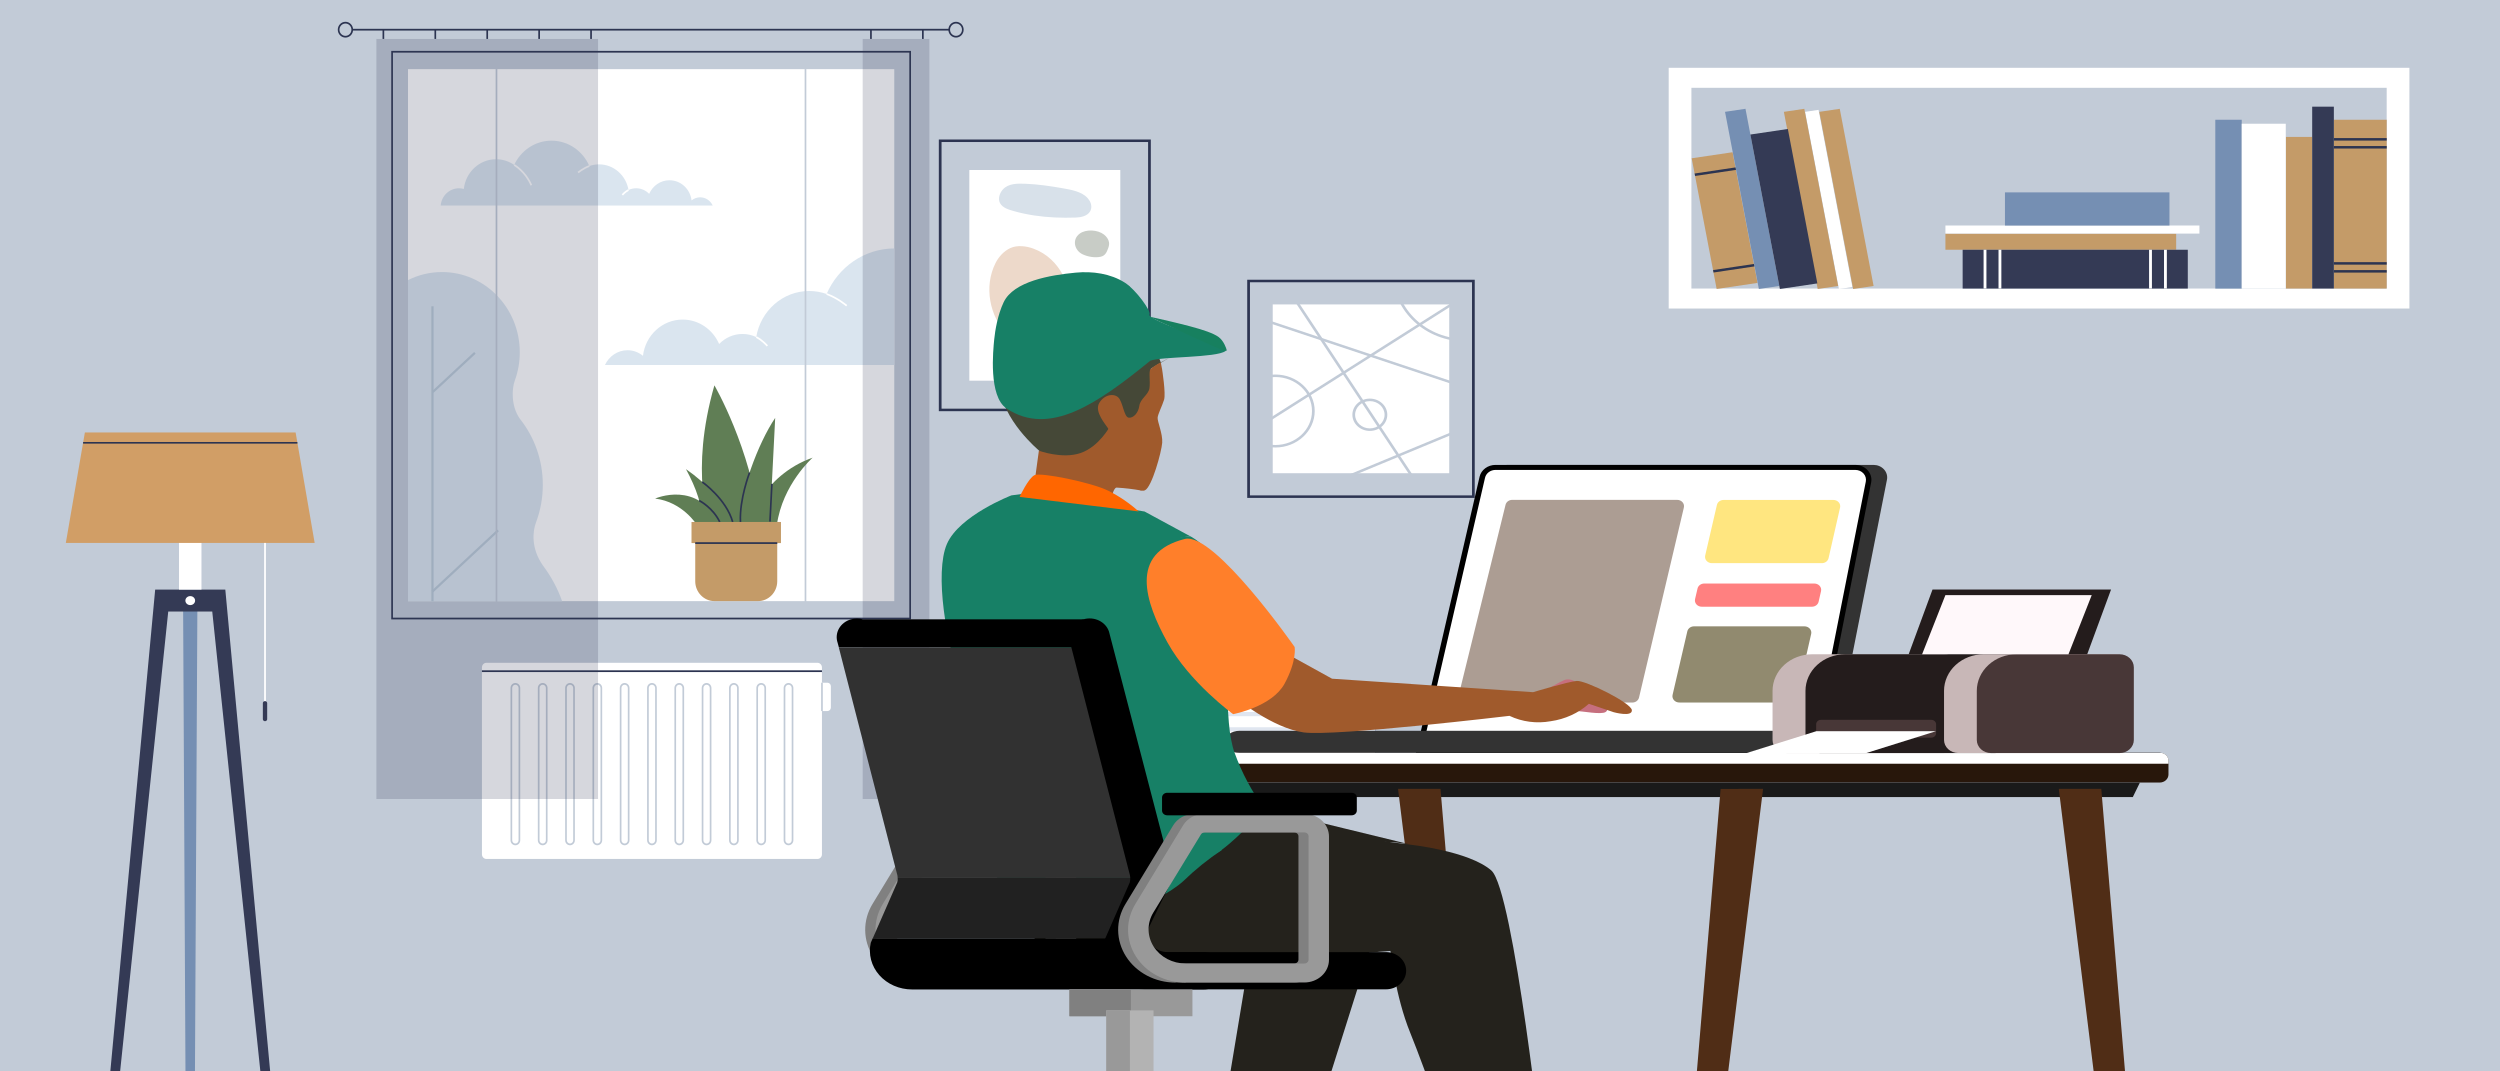 <?xml version="1.0" encoding="UTF-8" standalone="no"?>
<!-- Generator: Adobe Illustrator 25.1.0, SVG Export Plug-In . SVG Version: 6.00 Build 0)  -->

<svg
   version="1.1"
   x="0px"
   y="0px"
   viewBox="0 0 350 150"
   enable-background="new 0 0 850 500"
   xml:space="preserve"
   id="svg390"
   sodipodi:docname="informatique_PF.svg"
   inkscape:version="1.1 (c68e22c387, 2021-05-23)"
   width="350"
   height="150"
   xmlns:inkscape="http://www.inkscape.org/namespaces/inkscape"
   xmlns:sodipodi="http://sodipodi.sourceforge.net/DTD/sodipodi-0.dtd"
   xmlns="http://www.w3.org/2000/svg"
   xmlns:svg="http://www.w3.org/2000/svg"><defs
   id="defs394"><inkscape:path-effect
   effect="bspline"
   id="path-effect29694"
   is_visible="true"
   lpeversion="1"
   weight="33.333"
   steps="2"
   helper_size="0"
   apply_no_weight="true"
   apply_with_weight="true"
   only_selected="false" /><inkscape:path-effect
   effect="spiro"
   id="path-effect29657"
   is_visible="true"
   lpeversion="1" />
	

		
		
	
			
			
		
			
			
			
			
			
			
			
			
			
		</defs><sodipodi:namedview
   id="namedview392"
   pagecolor="#505050"
   bordercolor="#eeeeee"
   borderopacity="1"
   inkscape:pageshadow="0"
   inkscape:pageopacity="0"
   inkscape:pagecheckerboard="0"
   showgrid="false"
   inkscape:zoom="2.0590949"
   inkscape:cx="306.20249"
   inkscape:cy="87.174222"
   inkscape:window-width="1920"
   inkscape:window-height="1001"
   inkscape:window-x="-9"
   inkscape:window-y="-9"
   inkscape:window-maximized="1"
   inkscape:current-layer="g33151"
   width="350px"
   borderlayer="true" />
<g
   id="BACKGROUND">
</g>

<g
   id="g32492"><g
     id="g33151"><rect
       fill="#c2cbd7"
       width="392.517"
       height="180.442"
       id="rect3"
       x="-14.492"
       y="-11.374"
       style="stroke-width:0.408" /><rect
       style="opacity:1;fill:#6f918a;fill-opacity:1;stroke:none;stroke-width:2.245;stroke-linecap:round;stroke-linejoin:round;paint-order:stroke fill markers"
       id="rect31860"
       width="859.593"
       height="100.275"
       x="1059.363"
       y="490.769" /><g
       id="g33"
       transform="translate(369.505,323.976)">
				<g
   id="g13">
					<path
   fill="#2c3451"
   d="m 799.913,426.339 h -9.003 l -0.066,-0.293 -7.691,-34.263 h 12.529 z m -8.403,-0.75 h 7.556 l -4.048,-33.056 H 784.09 Z"
   id="path9" />
					<path
   fill="#2c3451"
   d="m 690.283,426.339 h -9.003 l 4.232,-34.556 h 12.529 z m -8.155,-0.75 h 7.556 l 7.42,-33.056 h -10.928 z"
   id="path11" />
				</g>
				<g
   id="g19">
					<path
   fill="#ffffff"
   d="m 781.312,426.339 h -6.396 l -5.31,-34.556 h 8.81 l 0.029,0.344 z m -5.752,-0.75 h 4.936 l -2.77,-33.056 h -7.245 z"
   id="path15" />
					<path
   fill="#ffffff"
   d="m 706.278,426.339 h -6.396 l 2.896,-34.556 h 8.81 z m -5.58,-0.75 h 4.935 l 5.079,-33.056 h -7.245 z"
   id="path17" />
				</g>
				<path
   fill="#758fb3"
   d="m 796.531,315.818 7.612,-75.872 c 0.574,-5.718 -4.226,-10.448 -9.749,-9.638 -39.978,5.869 -68.382,5.878 -107.615,0.028 -5.513,-0.822 -10.302,3.938 -9.729,9.648 l 7.608,75.834 c 0.097,0.964 0.04,1.931 -0.17,2.875 -0.921,4.141 -3.56,15.951 -3.859,16.721 -0.209,0.539 1.574,5.931 3.121,10.398 1.251,3.614 4.629,5.976 8.351,5.85 l 48.212,-1.639 c 0.188,-0.006 0.377,-0.006 0.565,0 l 48.212,1.639 c 3.722,0.127 7.099,-2.236 8.351,-5.85 1.547,-4.468 3.33,-9.859 3.12,-10.398 -0.299,-0.77 -2.938,-12.58 -3.859,-16.721 -0.211,-0.944 -0.268,-1.911 -0.171,-2.875 z"
   id="path21" />
				<path
   fill="#657faa"
   d="m 679.893,310.05 9.718,7.573 c 2.251,1.858 2.496,2.945 2.766,6.06 l 3.167,24.73 h -14.668 z"
   id="path23" />
				<path
   fill="#657faa"
   d="m 801.307,310.05 -9.718,7.573 c -2.251,1.858 -2.496,2.945 -2.766,6.06 l -3.167,24.73 14.668,1.114 z"
   id="path25" />
				<path
   fill="#343a55"
   d="m 809.185,309.416 h -5.9 c -1.645,0 -3.057,1.17 -3.362,2.786 l -4.57,36.432 c -0.306,1.616 -3.202,-1.623 -4.846,-1.623 h -99.818 c -1.645,0 -4.541,4.095 -4.846,2.479 l -4.57,-37.287 c -0.306,-1.616 -1.718,-2.786 -3.362,-2.786 h -5.9 c -1.89,0 -3.422,1.532 -3.422,3.422 l 6.593,78.402 c 0,4.29 3.477,7.767 7.767,7.767 h 116.457 c 4.257,0 7.708,-3.451 7.708,-7.708 l 5.494,-78.462 c -10e-4,-1.89 -1.533,-3.422 -3.423,-3.422 z"
   id="path27" />
				<path
   fill="#91aece"
   d="M 791.751,375.347 H 689.442 c -1.981,0 -3.601,-1.62 -3.601,-3.601 V 349.49 c 0,-1.981 1.62,-3.601 3.601,-3.601 34.103,-2.494 68.206,-2.494 102.309,0 1.98,0 3.601,1.62 3.601,3.601 v 22.257 c 0,1.98 -1.62,3.6 -3.601,3.6 z"
   id="path29" />
				<rect
   x="689.638"
   y="348.038"
   fill="#2c3451"
   width="101.918"
   height="0.75"
   id="rect31" />
			</g><g
       id="g87"
       transform="matrix(0.509,0,0,0.471,-79.874,-25.524)">
				<g
   id="g65">
					<path
   fill="#2c3451"
   d="M 473.453,176.413 H 415.145 V 95.656 h 58.308 z m -57.557,-0.75 h 56.808 V 96.406 h -56.808 z"
   id="path55" />
					<rect
   x="423.537"
   y="104.725"
   fill="#ffffff"
   width="41.524"
   height="62.619"
   id="rect57" />
					<path
   fill="#edd9ca"
   d="m 451.968,147.545 c -0.207,-7.616 -3.149,-16.434 -10.847,-19.469 -1.916,-0.755 -4.406,-1.094 -6.307,-0.148 -1.818,0.905 -3.249,2.663 -4.086,4.481 -3.225,7.003 -1.668,15.678 3.283,21.457 2.899,3.383 7.343,6.617 11.963,6.701 0.893,0.016 1.803,-0.096 2.615,-0.467 3.146,-1.436 3.184,-6.684 3.34,-9.609 0.051,-0.964 0.066,-1.95 0.039,-2.946 z"
   id="path59" />
					<path
   fill="#d8e1ea"
   d="m 456.125,113.136 c -1.619,-2.007 -4.56,-2.546 -6.967,-3 -3.336,-0.63 -6.693,-1.171 -10.089,-1.32 -2.222,-0.097 -4.795,-0.167 -6.345,1.733 -0.848,1.039 -1.377,2.742 -0.751,4.006 0.715,1.443 2.414,1.957 3.824,2.389 1.826,0.559 3.693,0.983 5.577,1.291 3.784,0.619 7.634,0.772 11.462,0.622 1.443,-0.056 3.18,-0.46 3.922,-1.84 0.513,-0.953 0.395,-2.161 -0.12,-3.112 -0.151,-0.278 -0.323,-0.533 -0.513,-0.769 z"
   id="path61" />
					<path
   fill="#c8ccc6"
   d="m 460.563,123.902 c -1.69,-1.425 -4.935,-1.675 -6.703,-0.24 -2.13,1.729 -1.451,4.955 0.84,6.124 1.425,0.728 3.358,1.089 4.929,0.728 1.276,-0.293 1.68,-1.33 2.074,-2.463 0.206,-0.591 0.348,-1.222 0.252,-1.84 -0.139,-0.89 -0.679,-1.707 -1.392,-2.309 z"
   id="path63" />
				</g>
				<g
   id="g85">
					<rect
   x="506.985"
   y="144.681"
   fill="#ffffff"
   width="48.546"
   height="50.168"
   id="rect67" />
					
						<rect
   x="530.88"
   y="130.225"
   transform="matrix(0.339,-0.941,0.941,0.339,201.325,604.863)"
   fill="#c2cbd7"
   width="0.749"
   height="57.774"
   id="rect69" />
					<path
   fill="#c2cbd7"
   d="m 507.685,187.21 c -5.982,0 -10.85,-4.867 -10.85,-10.85 0,-5.982 4.867,-10.85 10.85,-10.85 5.982,0 10.85,4.867 10.85,10.85 -10e-4,5.982 -4.868,10.85 -10.85,10.85 z m 0,-20.95 c -5.569,0 -10.1,4.531 -10.1,10.1 0,5.569 4.53,10.1 10.1,10.1 5.569,0 10.1,-4.531 10.1,-10.1 -10e-4,-5.569 -4.531,-10.1 -10.1,-10.1 z"
   id="path71" />
					<path
   fill="#c2cbd7"
   d="m 533.697,182.277 c -2.648,0 -4.804,-2.155 -4.804,-4.804 0,-2.648 2.155,-4.803 4.804,-4.803 2.648,0 4.803,2.155 4.803,4.803 0,2.65 -2.154,4.804 -4.803,4.804 z m 0,-8.857 c -2.235,0 -4.054,1.818 -4.054,4.053 0,2.235 1.818,4.054 4.054,4.054 2.234,0 4.053,-1.818 4.053,-4.054 0,-2.234 -1.818,-4.053 -4.053,-4.053 z"
   id="path73" />
					<path
   fill="#c2cbd7"
   d="m 560.131,155.7 c -11.095,0 -20.12,-9.025 -20.12,-20.12 0,-11.094 9.025,-20.12 20.12,-20.12 11.094,0 20.119,9.025 20.119,20.12 0,11.095 -9.025,20.12 -20.119,20.12 z m 0,-39.489 c -10.681,0 -19.37,8.689 -19.37,19.37 0,10.681 8.689,19.37 19.37,19.37 10.681,0 19.369,-8.689 19.369,-19.37 0,-10.681 -8.688,-19.37 -19.369,-19.37 z"
   id="path75" />
					
						<rect
   x="522.14"
   y="189.297"
   transform="matrix(0.913,-0.409,0.409,0.913,-30.255,237.809)"
   fill="#c2cbd7"
   width="37.951"
   height="0.75"
   id="rect77" />
					
						<rect
   x="528.627"
   y="134.761"
   transform="matrix(0.853,-0.522,0.522,0.853,-10.567,300.942)"
   fill="#c2cbd7"
   width="0.751"
   height="68.942"
   id="rect79" />
					
						<rect
   x="499.735"
   y="161.326"
   transform="matrix(0.825,-0.565,0.565,0.825,1.579,328.505)"
   fill="#c2cbd7"
   width="63.556"
   height="0.75"
   id="rect81" />
					<path
   fill="#2c3451"
   d="m 562.548,202.189 h -62.579 v -64.848 h 62.579 z m -61.829,-0.75 h 61.079 v -63.348 h -61.079 z"
   id="path83" />
				</g>
			</g><g
       id="g147"
       transform="matrix(0.53,0,0,0.467,-94.835,-32.243)">
				<path
   fill="#ffffff"
   d="M 815.381,161.547 H 619.72 V 89.373 h 195.661 z m -189.661,-6 H 809.381 V 95.373 H 625.72 Z"
   id="path89" />
				<rect
   x="795.424"
   y="104.941"
   fill="#c49b68"
   width="13.958"
   height="50.606"
   id="rect91" />
				
					<rect
   x="628.939"
   y="115.181"
   transform="matrix(-0.986,0.166,-0.166,-0.986,1282.447,163.017)"
   fill="#c49b68"
   width="10.959"
   height="39.733"
   id="rect93" />
				
					<rect
   x="638.954"
   y="101.603"
   transform="matrix(-0.986,0.166,-0.166,-0.986,1295.818,148.88)"
   fill="#758fb3"
   width="5.479"
   height="53.863"
   id="rect95" />
				
					<rect
   x="660.116"
   y="101.759"
   transform="matrix(-0.986,0.166,-0.166,-0.986,1336.009,145.839)"
   fill="#ffffff"
   width="3.601"
   height="53.863"
   id="rect97" />
				
					<rect
   x="654.494"
   y="101.603"
   transform="matrix(-0.986,0.166,-0.166,-0.986,1326.682,146.304)"
   fill="#c49b68"
   width="5.479"
   height="53.863"
   id="rect99" />
				
					<rect
   x="663.856"
   y="101.603"
   transform="matrix(-0.986,0.166,-0.166,-0.986,1345.276,144.751)"
   fill="#c49b68"
   width="5.479"
   height="53.863"
   id="rect101" />
				
					<rect
   x="645.048"
   y="108.081"
   transform="matrix(-0.986,0.166,-0.166,-0.986,1312.948,153.497)"
   fill="#343a55"
   width="10.035"
   height="46.959"
   id="rect103" />
				<rect
   x="782.722"
   y="110.09"
   fill="#c49b68"
   width="6.979"
   height="45.457"
   id="rect105" />
				
					<rect
   x="720.872"
   y="111.016"
   transform="rotate(90,723.295,141.492)"
   fill="#c49b68"
   width="4.845"
   height="60.951"
   id="rect107" />
				
					<rect
   x="725.155"
   y="104.311"
   transform="rotate(90,726.366,137.857)"
   fill="#ffffff"
   width="2.423"
   height="67.093"
   id="rect109" />
				<rect
   x="764.11"
   y="104.941"
   fill="#758fb3"
   width="6.979"
   height="50.606"
   id="rect111" />
				
					<rect
   x="725.306"
   y="109.953"
   transform="rotate(90,730.272,131.681)"
   fill="#758fb3"
   width="9.931"
   height="43.456"
   id="rect113" />
				<rect
   x="771.089"
   y="106.137"
   fill="#ffffff"
   width="11.633"
   height="49.411"
   id="rect115" />
				
					<rect
   x="721.289"
   y="119.995"
   transform="rotate(90,727.106,149.731)"
   fill="#343a55"
   width="11.633"
   height="59.472"
   id="rect117" />
				<rect
   x="789.701"
   y="101.022"
   fill="#343a55"
   width="5.723"
   height="54.525"
   id="rect119" />
				<g
   id="g133">
					<g
   id="g125">
						<rect
   x="702.901"
   y="143.914"
   fill="#ffffff"
   width="0.75"
   height="11.633"
   id="rect121" />
						<rect
   x="706.845"
   y="143.914"
   fill="#ffffff"
   width="0.75"
   height="11.633"
   id="rect123" />
					</g>
					<g
   id="g131">
						<rect
   x="746.616"
   y="143.914"
   fill="#ffffff"
   width="0.75"
   height="11.633"
   id="rect127" />
						<rect
   x="750.56"
   y="143.914"
   fill="#ffffff"
   width="0.75"
   height="11.633"
   id="rect129" />
					</g>
				</g>
				<rect
   x="795.424"
   y="110.438"
   fill="#2c3451"
   width="13.957"
   height="0.75"
   id="rect135" />
				<rect
   x="795.424"
   y="150.013"
   fill="#2c3451"
   width="13.957"
   height="0.75"
   id="rect137" />
				<rect
   x="795.424"
   y="112.822"
   fill="#2c3451"
   width="13.957"
   height="0.75"
   id="rect139" />
				<rect
   x="795.424"
   y="147.63"
   fill="#2c3451"
   width="13.957"
   height="0.75"
   id="rect141" />
				
					<rect
   x="626.523"
   y="120.308"
   transform="matrix(0.986,-0.167,0.167,0.986,-11.275,107.066)"
   fill="#2c3451"
   width="10.959"
   height="0.75"
   id="rect143" />
				
					<rect
   x="631.39"
   y="149.251"
   transform="matrix(0.986,-0.167,0.167,0.986,-16.033,108.283)"
   fill="#2c3451"
   width="10.958"
   height="0.75"
   id="rect145" />
			</g><g
       id="g171"
       transform="matrix(0.328,0,0,0.304,0.976,24.792)">
				<g
   id="g155">
					<polygon
   fill="#758fb3"
   points="80.172,425.964 76.255,425.964 75.159,193.284 81.293,193.284 "
   id="polygon149" />
					<polygon
   fill="#343a55"
   points="46.926,425.964 68.833,200.09 78.226,200.09 87.62,200.09 109.526,425.964 113.557,425.964 93.193,189.962 82.173,189.962 74.28,189.962 63.26,189.962 42.895,425.964 "
   id="polygon151" />
					<path
   fill="#ffffff"
   d="m 80.301,195.04 c 0,1.146 -0.929,2.074 -2.075,2.074 -1.146,0 -2.074,-0.929 -2.074,-2.074 0,-1.146 0.929,-2.074 2.074,-2.074 1.146,-0.001 2.075,0.928 2.075,2.074 z"
   id="path153" />
				</g>
				<g
   id="g169">
					<rect
   x="73.435"
   y="138.01"
   fill="#ffffff"
   width="9.582"
   height="51.952"
   id="rect157" />
					<g
   id="g163">
						<polygon
   fill="#d19e66"
   points="33.249,117.622 25.12,168.481 131.333,168.481 123.203,117.622 "
   id="polygon159" />
						<rect
   x="32.49"
   y="121.998"
   fill="#2c3451"
   width="91.472"
   height="0.75"
   id="rect161" />
					</g>
					<rect
   x="109.766"
   y="168.481"
   fill="#ffffff"
   width="0.75"
   height="75.013"
   id="rect165" />
					<path
   fill="#343a55"
   d="m 110.141,250.579 v 0 c -0.509,0 -0.926,-0.416 -0.926,-0.925 v -7.404 c 0,-0.509 0.416,-0.926 0.926,-0.926 v 0 c 0.509,0 0.925,0.417 0.925,0.926 v 7.404 c 0,0.509 -0.416,0.925 -0.925,0.925 z"
   id="path167" />
				</g>
			</g><g
       id="g311"
       transform="matrix(0.315,0,0,0.325,9.251,-10.839)">
				<g
   id="g205">
					<path
   fill="#ffffff"
   d="m 338.391,339.652 h -3.878 c -0.833,0 -1.515,-0.682 -1.515,-1.515 v -9.174 c 0,-0.833 0.682,-1.515 1.515,-1.515 h 3.878 c 0.833,0 1.515,0.682 1.515,1.515 v 9.174 c 0,0.833 -0.682,1.515 -1.515,1.515 z"
   id="path173" />
					<path
   fill="#ffffff"
   d="M 333.938,403.366 H 186.835 c -1.106,0 -2.003,-0.897 -2.003,-2.003 V 320.86 c 0,-1.106 0.897,-2.003 2.003,-2.003 h 147.102 c 1.106,0 2.003,0.897 2.003,2.003 v 80.503 c 10e-4,1.107 -0.896,2.003 -2.002,2.003 z"
   id="path175" />
					<rect
   x="184.822"
   y="322.101"
   fill="#2c3451"
   width="151.129"
   height="0.75"
   id="rect177" />
					<g
   id="g201">
						<path
   fill="#c2cbd7"
   d="m 199.69,397.472 c -1.192,0 -2.162,-0.971 -2.162,-2.163 V 329.72 c 0,-1.192 0.97,-2.162 2.162,-2.162 1.192,0 2.162,0.97 2.162,2.162 v 65.589 c 0,1.192 -0.969,2.163 -2.162,2.163 z m 0,-69.164 c -0.778,0 -1.412,0.634 -1.412,1.412 v 65.589 c 0,0.779 0.634,1.413 1.412,1.413 0.778,0 1.412,-0.634 1.412,-1.413 V 329.72 c 0,-0.779 -0.633,-1.412 -1.412,-1.412 z"
   id="path179" />
						<path
   fill="#c2cbd7"
   d="m 211.829,397.472 c -1.192,0 -2.162,-0.971 -2.162,-2.163 V 329.72 c 0,-1.192 0.97,-2.162 2.162,-2.162 1.192,0 2.163,0.97 2.163,2.162 v 65.589 c 0,1.192 -0.971,2.163 -2.163,2.163 z m 0,-69.164 c -0.778,0 -1.412,0.634 -1.412,1.412 v 65.589 c 0,0.779 0.634,1.413 1.412,1.413 0.779,0 1.413,-0.634 1.413,-1.413 V 329.72 c 0,-0.779 -0.634,-1.412 -1.413,-1.412 z"
   id="path181" />
						<path
   fill="#c2cbd7"
   d="m 223.969,397.472 c -1.192,0 -2.162,-0.971 -2.162,-2.163 V 329.72 c 0,-1.192 0.97,-2.162 2.162,-2.162 1.192,0 2.162,0.97 2.162,2.162 v 65.589 c 0,1.192 -0.97,2.163 -2.162,2.163 z m 0,-69.164 c -0.778,0 -1.412,0.634 -1.412,1.412 v 65.589 c 0,0.779 0.634,1.413 1.412,1.413 0.778,0 1.412,-0.634 1.412,-1.413 V 329.72 c 0,-0.779 -0.634,-1.412 -1.412,-1.412 z"
   id="path183" />
						<path
   fill="#c2cbd7"
   d="m 236.108,397.472 c -1.192,0 -2.162,-0.971 -2.162,-2.163 V 329.72 c 0,-1.192 0.97,-2.162 2.162,-2.162 1.192,0 2.162,0.97 2.162,2.162 v 65.589 c 0,1.192 -0.969,2.163 -2.162,2.163 z m 0,-69.164 c -0.778,0 -1.412,0.634 -1.412,1.412 v 65.589 c 0,0.779 0.634,1.413 1.412,1.413 0.778,0 1.412,-0.634 1.412,-1.413 V 329.72 c 0,-0.779 -0.633,-1.412 -1.412,-1.412 z"
   id="path185" />
						<path
   fill="#c2cbd7"
   d="m 248.247,397.472 c -1.192,0 -2.162,-0.971 -2.162,-2.163 V 329.72 c 0,-1.192 0.97,-2.162 2.162,-2.162 1.192,0 2.162,0.97 2.162,2.162 v 65.589 c 0,1.192 -0.97,2.163 -2.162,2.163 z m 0,-69.164 c -0.778,0 -1.412,0.634 -1.412,1.412 v 65.589 c 0,0.779 0.634,1.413 1.412,1.413 0.778,0 1.412,-0.634 1.412,-1.413 V 329.72 c 0,-0.779 -0.634,-1.412 -1.412,-1.412 z"
   id="path187" />
						<path
   fill="#c2cbd7"
   d="m 260.387,397.472 c -1.192,0 -2.162,-0.971 -2.162,-2.163 V 329.72 c 0,-1.192 0.97,-2.162 2.162,-2.162 1.192,0 2.162,0.97 2.162,2.162 v 65.589 c 0,1.192 -0.97,2.163 -2.162,2.163 z m 0,-69.164 c -0.778,0 -1.412,0.634 -1.412,1.412 v 65.589 c 0,0.779 0.634,1.413 1.412,1.413 0.778,0 1.412,-0.634 1.412,-1.413 V 329.72 c 0,-0.779 -0.634,-1.412 -1.412,-1.412 z"
   id="path189" />
						<path
   fill="#c2cbd7"
   d="m 272.525,397.472 c -1.192,0 -2.162,-0.971 -2.162,-2.163 V 329.72 c 0,-1.192 0.97,-2.162 2.162,-2.162 1.192,0 2.163,0.97 2.163,2.162 v 65.589 c 0,1.192 -0.97,2.163 -2.163,2.163 z m 0,-69.164 c -0.778,0 -1.412,0.634 -1.412,1.412 v 65.589 c 0,0.779 0.634,1.413 1.412,1.413 0.779,0 1.413,-0.634 1.413,-1.413 V 329.72 c 0,-0.779 -0.633,-1.412 -1.413,-1.412 z"
   id="path191" />
						<path
   fill="#c2cbd7"
   d="m 284.665,397.472 c -1.192,0 -2.162,-0.971 -2.162,-2.163 V 329.72 c 0,-1.192 0.97,-2.162 2.162,-2.162 1.192,0 2.162,0.97 2.162,2.162 v 65.589 c 0,1.192 -0.97,2.163 -2.162,2.163 z m 0,-69.164 c -0.778,0 -1.412,0.634 -1.412,1.412 v 65.589 c 0,0.779 0.634,1.413 1.412,1.413 0.778,0 1.412,-0.634 1.412,-1.413 V 329.72 c 0,-0.779 -0.634,-1.412 -1.412,-1.412 z"
   id="path193" />
						<path
   fill="#c2cbd7"
   d="m 296.805,397.472 c -1.192,0 -2.163,-0.971 -2.163,-2.163 V 329.72 c 0,-1.192 0.971,-2.162 2.163,-2.162 1.192,0 2.162,0.97 2.162,2.162 v 65.589 c 0,1.192 -0.97,2.163 -2.162,2.163 z m 0,-69.164 c -0.779,0 -1.413,0.634 -1.413,1.412 v 65.589 c 0,0.779 0.634,1.413 1.413,1.413 0.778,0 1.412,-0.634 1.412,-1.413 V 329.72 c 0,-0.779 -0.634,-1.412 -1.412,-1.412 z"
   id="path195" />
						<path
   fill="#c2cbd7"
   d="m 308.943,397.472 c -1.192,0 -2.162,-0.971 -2.162,-2.163 V 329.72 c 0,-1.192 0.97,-2.162 2.162,-2.162 1.192,0 2.162,0.97 2.162,2.162 v 65.589 c 0,1.192 -0.969,2.163 -2.162,2.163 z m 0,-69.164 c -0.778,0 -1.412,0.634 -1.412,1.412 v 65.589 c 0,0.779 0.634,1.413 1.412,1.413 0.778,0 1.412,-0.634 1.412,-1.413 V 329.72 c 0,-0.779 -0.633,-1.412 -1.412,-1.412 z"
   id="path197" />
						<path
   fill="#c2cbd7"
   d="m 321.083,397.472 c -1.192,0 -2.162,-0.971 -2.162,-2.163 V 329.72 c 0,-1.192 0.97,-2.162 2.162,-2.162 1.192,0 2.162,0.97 2.162,2.162 v 65.589 c 0,1.192 -0.97,2.163 -2.162,2.163 z m 0,-69.164 c -0.778,0 -1.412,0.634 -1.412,1.412 v 65.589 c 0,0.779 0.634,1.413 1.412,1.413 0.778,0 1.412,-0.634 1.412,-1.413 V 329.72 c 0,-0.779 -0.634,-1.412 -1.412,-1.412 z"
   id="path199" />
					</g>
					<rect
   x="335.571"
   y="327.447"
   fill="#c2cbd7"
   width="0.75"
   height="12.204"
   id="rect203" />
				</g>
				<g
   id="g309">
					<g
   id="g277">
						<rect
   x="151.961"
   y="63.139"
   fill="#ffffff"
   width="216.119"
   height="229.161"
   id="rect207" />
						<g
   id="g227">
							<g
   id="g217">
								<path
   fill="#dae5ef"
   d="m 287.398,121.885 c -1.004,-2.088 -3.12,-3.541 -5.592,-3.541 -1.445,0 -2.759,0.513 -3.815,1.34 -0.597,-4.894 -4.759,-8.687 -9.814,-8.687 -4.026,0 -7.483,2.408 -9.028,5.859 -1.479,-1.486 -3.527,-2.407 -5.789,-2.407 -1.21,0 -2.355,0.27 -3.388,0.742 -1.081,-6.271 -6.533,-11.046 -13.113,-11.046 -1.505,0 -2.947,0.261 -4.297,0.722 -2.873,-6.436 -9.317,-10.928 -16.82,-10.928 -7.315,0 -13.615,4.274 -16.59,10.451 -2.3,-1.55 -5.07,-2.455 -8.051,-2.455 -7.421,0 -13.527,5.605 -14.331,12.812 -0.688,-0.188 -1.41,-0.297 -2.158,-0.297 -4.264,0 -7.761,3.268 -8.132,7.436 h 120.918 z"
   id="path209" />
								<path
   fill="#ffffff"
   d="m 206.434,113.305 c -2.492,-5.749 -7.416,-8.56 -7.466,-8.588 l 0.366,-0.654 c 0.211,0.118 5.19,2.954 7.787,8.944 z"
   id="path211" />
								<path
   fill="#ffffff"
   d="m 227.833,107.97 -0.482,-0.573 c 0.089,-0.075 2.212,-1.849 5.085,-2.882 l 0.254,0.706 c -2.743,0.985 -4.836,2.732 -4.857,2.749 z"
   id="path213" />
								<path
   fill="#ffffff"
   d="m 247.506,117.563 -0.564,-0.494 c 0.051,-0.058 1.257,-1.424 2.865,-2.214 l 0.33,0.673 c -1.47,0.722 -2.619,2.022 -2.631,2.035 z"
   id="path215" />
							</g>
							<g
   id="g225">
								<path
   fill="#dae5ef"
   d="m 368.08,140.369 c -13.415,0.061 -24.924,8.109 -30.066,19.628 -2.425,-0.827 -5.015,-1.296 -7.719,-1.296 -11.822,0 -21.616,8.579 -23.559,19.846 -1.856,-0.848 -3.912,-1.333 -6.086,-1.333 -4.065,0 -7.744,1.654 -10.402,4.325 -2.777,-6.2 -8.988,-10.526 -16.221,-10.526 -9.082,0 -16.559,6.814 -17.632,15.607 -1.898,-1.486 -4.257,-2.407 -6.854,-2.407 -4.441,0 -8.243,2.61 -10.047,6.361 H 368.08 Z"
   id="path219" />
								<path
   fill="#ffffff"
   d="m 346.703,165.343 c -0.038,-0.032 -3.836,-3.202 -8.816,-4.993 l 0.254,-0.706 c 5.112,1.839 8.887,4.992 9.045,5.126 z"
   id="path221" />
								<path
   fill="#ffffff"
   d="m 311.391,182.611 c -0.021,-0.024 -2.122,-2.403 -4.82,-3.728 l 0.33,-0.673 c 2.837,1.393 4.966,3.805 5.055,3.907 z"
   id="path223" />
							</g>
						</g>
						<g
   id="g237">
							<path
   fill="#dae5ef"
   d="m 220.491,292.368 c -2.042,-5.569 -4.92,-10.735 -8.498,-15.332 -5.607,-7.704 -4.503,-15.113 -3.133,-18.638 1.953,-5.023 3.026,-10.485 3.026,-16.2 0,-10.783 -3.811,-20.673 -10.157,-28.403 -4.099,-5.556 -3.574,-13.115 -2.307,-16.46 1.439,-3.799 2.228,-7.918 2.228,-12.223 0,-19.097 -15.481,-34.577 -34.577,-34.577 -5.419,0 -10.545,1.249 -15.111,3.471 v 138.362 z"
   id="path229" />
							<rect
   x="162.342"
   y="165.295"
   fill="#bacbd8"
   width="1"
   height="127.073"
   id="rect231" />
							
								<rect
   x="159.598"
   y="193.309"
   transform="matrix(0.743,-0.67,0.67,0.743,-85.47,165.163)"
   fill="#bacbd8"
   width="25.213"
   height="1.001"
   id="rect233" />
							
								<rect
   x="157.774"
   y="274.575"
   transform="matrix(0.742,-0.67,0.67,0.742,-138.586,189.807)"
   fill="#bacbd8"
   width="39.392"
   height="1"
   id="rect235" />
						</g>
						<path
   fill="#2c3451"
   d="M 375.522,300.168 H 144.52 V 55.271 H 375.523 V 300.168 Z M 145.27,299.418 H 374.773 V 56.021 H 145.27 Z"
   id="path239" />
						<g
   id="g245">
							<rect
   x="190.914"
   y="60.112"
   fill="#c2cbd7"
   width="0.75"
   height="236.147"
   id="rect241" />
							<rect
   x="328.247"
   y="60.112"
   fill="#c2cbd7"
   width="0.75"
   height="236.147"
   id="rect243" />
						</g>
						<g
   id="g253">
							<path
   fill="#2c3451"
   d="m 395.526,49.541 c -1.876,0 -3.402,-1.526 -3.402,-3.403 0,-1.876 1.526,-3.402 3.402,-3.402 1.876,0 3.402,1.526 3.402,3.402 10e-4,1.877 -1.526,3.403 -3.402,3.403 z m 0,-6.055 c -1.463,0 -2.652,1.19 -2.652,2.652 0,1.463 1.189,2.653 2.652,2.653 1.463,0 2.652,-1.19 2.652,-2.653 10e-4,-1.462 -1.189,-2.652 -2.652,-2.652 z"
   id="path247" />
							<path
   fill="#2c3451"
   d="m 124.162,49.541 c -1.876,0 -3.402,-1.526 -3.402,-3.403 0,-1.876 1.526,-3.402 3.402,-3.402 1.876,0 3.402,1.526 3.402,3.402 0,1.877 -1.526,3.403 -3.402,3.403 z m 0,-6.055 c -1.463,0 -2.652,1.19 -2.652,2.652 0,1.463 1.189,2.653 2.652,2.653 1.463,0 2.652,-1.19 2.652,-2.653 0,-1.462 -1.189,-2.652 -2.652,-2.652 z"
   id="path249" />
							<rect
   x="127.189"
   y="45.763"
   fill="#2c3451"
   width="265.31"
   height="0.75"
   id="rect251" />
						</g>
						<g
   id="g275">
							<g
   id="g269">
								<rect
   x="140.647"
   y="46.138"
   fill="#2c3451"
   width="0.75"
   height="3.987"
   id="rect255" />
								<rect
   x="186.797"
   y="46.138"
   fill="#2c3451"
   width="0.75"
   height="3.987"
   id="rect257" />
								<rect
   x="209.871"
   y="46.138"
   fill="#2c3451"
   width="0.75"
   height="3.987"
   id="rect259" />
								<rect
   x="232.945"
   y="46.138"
   fill="#2c3451"
   width="0.75"
   height="3.987"
   id="rect261" />
								<rect
   x="357.342"
   y="46.138"
   fill="#2c3451"
   width="0.75"
   height="3.987"
   id="rect263" />
								<rect
   x="380.416"
   y="46.138"
   fill="#2c3451"
   width="0.75"
   height="3.987"
   id="rect265" />
								<rect
   x="163.723"
   y="46.138"
   fill="#2c3451"
   width="0.75"
   height="3.987"
   id="rect267" />
							</g>
							<rect
   x="354.046"
   y="50.125"
   opacity="0.2"
   fill="#343a55"
   width="29.649"
   height="327.411"
   id="rect271" />
							<rect
   x="137.916"
   y="50.125"
   opacity="0.2"
   fill="#343a55"
   width="98.511"
   height="327.411"
   id="rect273" />
						</g>
					</g>
					<g
   id="g307">
						<g
   id="g297">
							<path
   fill="#607e55"
   d="m 280.358,259.475 c 0,0 -6.255,-9.887 -18.556,-11.357 0,0 19.149,-8.256 28.723,11.383 z"
   id="path279" />
							<path
   fill="#607e55"
   d="m 302.7,259.475 c 0,0 6.511,-21.314 29.106,-28.974 0,0 -13.406,11.471 -15.896,28.974 z"
   id="path281" />
							<path
   fill="#607e55"
   d="m 286.139,259.47 c 0,0 -9.226,-22.177 2.006,-60.118 0,0 16.246,26.976 20.257,60.148 z"
   id="path283" />
							<path
   fill="#607e55"
   d="m 282.574,259.475 c 0.628,-7.899 -2.591,-15.944 -7.065,-24.038 9.464,6.369 16.744,14.15 20.766,24.038 z"
   id="path285" />
							<path
   fill="#607e55"
   d="m 299.211,259.475 c -0.095,-13.525 8.37,-35.23 15.95,-46.112 l -2.418,46.112 z"
   id="path287" />
							<path
   fill="#2c3451"
   d="m 290.189,258.37 c -3.019,-6.084 -8.903,-9.023 -8.963,-9.052 l 0.33,-0.674 c 0.25,0.123 6.17,3.073 9.305,9.392 z"
   id="path289" />
							<path
   fill="#2c3451"
   d="m 299.348,258.223 c -0.51,-9.799 4.038,-21.317 4.084,-21.432 l 0.697,0.278 c -0.046,0.114 -4.533,11.482 -4.033,21.115 z"
   id="path291" />
							<path
   fill="#2c3451"
   d="m 295.914,258.308 c -2.821,-9.751 -13.283,-16.954 -13.389,-17.026 l 0.422,-0.62 c 0.107,0.073 10.79,7.423 13.688,17.437 z"
   id="path293" />
							
								<rect
   x="305.108"
   y="249.713"
   transform="matrix(0.052,-0.999,0.999,0.052,47.138,549.841)"
   fill="#2c3451"
   width="16.254"
   height="0.749"
   id="rect295" />
						</g>
						<g
   id="g305">
							<path
   fill="#c49b68"
   d="m 279.625,259.218 v 24.516 c 0,4.711 3.854,8.565 8.565,8.565 h 19.318 c 4.711,0 8.566,-3.854 8.566,-8.565 v -24.516 z"
   id="path299" />
							<rect
   x="277.969"
   y="258.203"
   fill="#c49b68"
   width="39.76"
   height="9.091"
   id="rect301" />
							<rect
   x="279.625"
   y="266.919"
   fill="#2c3451"
   width="36.449"
   height="0.75"
   id="rect303" />
						</g>
					</g>
				</g>
			</g><rect
       x="20.187"
       y="425.389"
       fill="#2c3451"
       width="809.625"
       height="0.75"
       id="rect383" /><g
       sodipodi:type="inkscape:box3d"
       id="g4333"
       style="fill:#4a4a4a;fill-opacity:1;stroke:#fef2f2;stroke-width:1.946;stroke-linejoin:round;stroke-opacity:1"
       inkscape:perspectiveID="#perspective4331"
       inkscape:corner0="-0.30599677 : 0.0033632516 : 0 : 1"
       inkscape:corner7="-0.35992748 : -0.0052160079 : 0.28936434 : 1"><path
         sodipodi:type="inkscape:box3dside"
         id="path4345"
         style="fill:#4a4a4a;fill-opacity:1;fill-rule:evenodd;stroke:none;stroke-width:1.862;stroke-linejoin:round"
         inkscape:box3dsidetype="11"
         points="145.041,-69.051 145.041,-68.334 144.716,-68.388 144.716,-69.066 "
         d="m 144.716,-69.066 0.325,0.015 v 0.718 l -0.325,-0.054 z" /><path
         sodipodi:type="inkscape:box3dside"
         id="path4335"
         style="fill:#4a4a4a;fill-opacity:1;fill-rule:evenodd;stroke:none;stroke-width:1.893;stroke-linejoin:round"
         inkscape:box3dsidetype="6"
         points="144.142,-67.998 144.716,-68.388 144.716,-69.066 144.142,-68.959 "
         d="m 144.142,-68.959 v 0.961 l 0.574,-0.39 v -0.678 z" /><path
         sodipodi:type="inkscape:box3dside"
         id="path4343"
         style="fill:#4a4a4a;fill-opacity:1;fill-rule:evenodd;stroke:none;stroke-width:1.927;stroke-linejoin:round"
         inkscape:box3dsidetype="13"
         points="144.566,-67.886 145.041,-68.334 144.716,-68.388 144.142,-67.998 "
         d="m 144.142,-67.998 0.423,0.112 0.475,-0.447 -0.325,-0.054 z" /><path
         sodipodi:type="inkscape:box3dside"
         id="path4337"
         style="fill:#4a4a4a;fill-opacity:1;fill-rule:evenodd;stroke:none;stroke-width:2.001;stroke-linejoin:round"
         inkscape:box3dsidetype="5"
         points="144.566,-68.928 145.041,-69.051 144.716,-69.066 144.142,-68.959 "
         d="m 144.142,-68.959 0.423,0.031 0.475,-0.123 -0.325,-0.015 z" /><path
         sodipodi:type="inkscape:box3dside"
         id="path4341"
         style="fill:#4a4a4a;fill-opacity:1;fill-rule:evenodd;stroke:none;stroke-width:1.927;stroke-linejoin:round"
         inkscape:box3dsidetype="14"
         points="144.566,-67.886 145.041,-68.334 145.041,-69.051 144.566,-68.928 "
         d="m 144.566,-68.928 v 1.042 l 0.475,-0.447 v -0.718 z" /><path
         sodipodi:type="inkscape:box3dside"
         id="path4339"
         style="fill:#333333;fill-opacity:1;fill-rule:evenodd;stroke:none;stroke-width:1.927;stroke-linejoin:round"
         inkscape:box3dsidetype="3"
         points="144.566,-68.928 144.566,-67.886 144.142,-67.998 144.142,-68.959 "
         d="m 144.142,-68.959 0.423,0.031 v 1.042 l -0.423,-0.112 z" /></g><g
       id="g31836"
       transform="matrix(0.369,0,0,0.392,312.135,-11.547)"><path
         d="m -324.115,281.08 v 17.929 h 3.886 v 2.374 h -70.803 c -3.054,0 -5.982,-1.05 -8.141,-2.92 -2.159,-1.87 -3.372,-4.405 -3.372,-7.05 v -2.793 c 0,-2.645 1.213,-5.181 3.372,-7.05 2.159,-1.87 5.087,-2.92 8.141,-2.92 h 70.803 v 2.374 z"
         fill="#2c367c"
         id="path11-3"
         style="stroke-width:1.501" /><path
         d="m -324.115,281.08 v 17.929 h -64.498 c -3.131,0.043 -6.163,-0.955 -8.465,-2.793 -0.538,-0.445 -1.009,-0.947 -1.403,-1.494 -0.796,-1.075 -1.221,-2.325 -1.226,-3.603 v -2.178 c 0.005,-1.278 0.429,-2.527 1.226,-3.603 0.393,-0.547 0.864,-1.049 1.403,-1.494 2.303,-1.838 5.334,-2.837 8.465,-2.793 z"
         fill="#ffffff"
         id="path13"
         style="stroke-width:1.501" /><g
         fill="#859dc5"
         opacity="0.5"
         id="g21"
         transform="matrix(-1.612,0,0,1.396,48.088,-174.357)"><path
           d="m 230.83,328.15 v 1.07 h 46.09 c -0.244,-0.392 -0.536,-0.751 -0.87,-1.07 z"
           opacity="0.5"
           id="path15-8" /><path
           d="m 277.69,332.05 h -46.86 v 1.07 h 46.86 z"
           opacity="0.5"
           id="path17-4" /><path
           d="M 230.83,335.95 V 337 H 276 c 0.334,-0.319 0.626,-0.678 0.87,-1.07 z"
           opacity="0.5"
           id="path19" /></g><path
         d="m -401.4,265.007 h 8.353 v 13.712 h -8.353 z"
         fill="#2c367c"
         id="path25-6"
         style="stroke-width:1.501" /><path
         d="m -389.5,265.007 h 2.499 v 13.712 h -2.499 z"
         fill="#2c367c"
         id="path27-2"
         style="stroke-width:1.501" /><path
         d="m -469.51,301.173 v 4.887 c 0,0.764 0.35,1.496 0.972,2.035 0.624,0.539 1.469,0.842 2.349,0.842 h 439.7 c 0.881,0 1.726,-0.303 2.349,-0.842 0.623,-0.539 0.973,-1.271 0.973,-2.035 v -4.887 c 0,-0.762 -0.35,-1.494 -0.973,-2.033 -0.623,-0.54 -1.468,-0.843 -2.349,-0.843 h -439.797 c -0.881,0 -1.725,0.303 -2.349,0.843 -0.623,0.539 -0.972,1.271 -0.972,2.033 z"
         fill="#ff6b6b"
         id="path89-5"
         style="fill:#28170b;stroke-width:1.501" /><path
         d="m -469.51,301.173 v 1.047 h 446.36 v -1.047 c 0.005,-0.633 -0.231,-1.248 -0.67,-1.754 -0.44,-0.506 -1.06,-0.87 -1.764,-1.039 h -441.506 c -0.702,0.172 -1.317,0.538 -1.754,1.043 -0.437,0.504 -0.67,1.118 -0.664,1.75 z"
         fill="#ffffff"
         id="path91"
         style="stroke-width:1.501" /><path
         d="m -456.513,308.937 2.693,5.18 h 417.126 l 2.693,-5.18 z"
         fill="#533a71"
         id="path93"
         style="fill:#1a1a1a;stroke-width:1.501" /><path
         d="m -64.783,311.199 21.268,162.187 c 0.107,0.814 0.556,1.565 1.26,2.111 0.704,0.545 1.616,0.848 2.562,0.849 h 1.612 c 0.53,0 1.054,-0.096 1.54,-0.279 0.486,-0.184 0.922,-0.454 1.282,-0.79 0.36,-0.337 0.637,-0.734 0.811,-1.167 0.174,-0.434 0.244,-0.894 0.205,-1.352 L -48.658,311.199 Z"
         fill="#533a71"
         id="path95"
         style="fill:#502d16;stroke-width:1.501" /><path
         d="m -150.453,298.297 20.478,-97.508 c 0.137,-0.647 0.108,-1.311 -0.083,-1.948 -0.194,-0.635 -0.545,-1.227 -1.032,-1.733 -0.485,-0.504 -1.095,-0.91 -1.782,-1.19 -0.689,-0.278 -1.438,-0.422 -2.198,-0.422 H -274.015 c -1.188,0 -2.338,0.355 -3.26,1.003 -0.922,0.649 -1.559,1.551 -1.803,2.558 l -24.348,99.239 z"
         fill="#533a71"
         id="path99"
         style="fill:#333333;stroke-width:1.501" /><path
         d="m -157.113,297.403 20.123,-95.804 c 0.132,-0.635 0.102,-1.289 -0.092,-1.913 -0.192,-0.624 -0.538,-1.204 -1.017,-1.699 -0.478,-0.496 -1.076,-0.894 -1.751,-1.167 -0.676,-0.274 -1.413,-0.415 -2.157,-0.415 h -136.527 c -1.166,0 -2.298,0.346 -3.204,0.982 -0.908,0.635 -1.535,1.522 -1.779,2.509 l -23.913,97.508 z"
         fill="#ffffff"
         id="path101"
         style="stroke-width:1.501" /><path
         d="m -308.7,298.297 h 152.442 l 0.162,-0.74 20.123,-95.804 c 0.162,-0.765 0.126,-1.551 -0.103,-2.303 -0.229,-0.751 -0.646,-1.451 -1.222,-2.047 -0.574,-0.598 -1.295,-1.077 -2.107,-1.406 -0.813,-0.33 -1.7,-0.5 -2.598,-0.5 H -278.53 c -1.401,0.004 -2.759,0.42 -3.849,1.183 -1.09,0.761 -1.85,1.822 -2.149,3.006 z m 150.732,-1.787 h -148.168 l 23.671,-96.433 c 0.195,-0.788 0.693,-1.493 1.416,-2.001 0.721,-0.508 1.621,-0.788 2.551,-0.792 h 136.494 c 0.6,-0.001 1.193,0.113 1.737,0.334 0.544,0.221 1.022,0.543 1.404,0.944 0.382,0.399 0.658,0.869 0.806,1.373 0.149,0.503 0.166,1.029 0.056,1.539 z"
         fill="#533a71"
         id="path103"
         style="fill:#000000;stroke-width:1.501" /><path
         d="m -375.504,290.449 h 216.585 c 3.225,0 5.756,1.759 5.756,3.924 0,2.164 -2.58,3.924 -5.756,3.924 H -375.504 c -3.225,0 -5.756,-1.759 -5.756,-3.924 0,-2.178 2.58,-3.924 5.756,-3.924 z"
         fill="#533a71"
         id="path105"
         style="fill:#333333;stroke-width:1.501" /><path
         d="m -207.034,210.745 -17.011,67.849 c -0.126,0.501 -0.445,0.951 -0.905,1.273 -0.461,0.323 -1.035,0.499 -1.627,0.5 h -63.305 c -0.395,10e-4 -0.787,-0.075 -1.143,-0.223 -0.354,-0.149 -0.668,-0.367 -0.911,-0.637 -0.245,-0.269 -0.414,-0.584 -0.497,-0.919 -0.083,-0.335 -0.073,-0.681 0.018,-1.014 l 17.737,-67.849 c 0.13,-0.496 0.453,-0.938 0.913,-1.255 0.461,-0.318 1.03,-0.49 1.619,-0.49 h 62.579 c 0.392,0 0.779,0.075 1.132,0.223 0.354,0.146 0.664,0.362 0.907,0.628 0.243,0.265 0.414,0.577 0.5,0.908 0.083,0.331 0.083,0.674 -0.009,1.005 z"
         fill="#b6d4ff"
         id="path107"
         style="fill:#ac9d93;stroke-width:1.501" /><path
         d="m -196.408,230.587 h 41.746 c 0.595,-10e-4 1.171,-0.18 1.632,-0.506 0.459,-0.325 0.777,-0.778 0.9,-1.282 l 4.37,-18.083 c 0.083,-0.327 0.073,-0.665 -0.018,-0.989 -0.092,-0.324 -0.263,-0.627 -0.504,-0.887 -0.243,-0.258 -0.548,-0.468 -0.896,-0.613 -0.347,-0.144 -0.727,-0.219 -1.113,-0.221 h -41.666 c -0.593,-0.001 -1.169,0.174 -1.63,0.497 -0.461,0.322 -0.779,0.773 -0.901,1.276 l -4.45,18.083 c -0.083,0.328 -0.073,0.668 0.011,0.993 0.092,0.327 0.261,0.631 0.505,0.892 0.242,0.261 0.548,0.472 0.898,0.616 0.348,0.145 0.73,0.222 1.117,0.222 z"
         fill="#5ecccd"
         id="path109"
         style="fill:#ffe680;stroke-width:1.501" /><path
         d="m -200.23,246.143 h 41.795 c 0.595,-0.001 1.171,-0.18 1.63,-0.506 0.461,-0.325 0.779,-0.778 0.901,-1.282 l 0.919,-3.784 c 0.083,-0.327 0.073,-0.663 -0.018,-0.989 -0.092,-0.324 -0.263,-0.627 -0.504,-0.887 -0.243,-0.258 -0.548,-0.468 -0.896,-0.613 -0.346,-0.144 -0.727,-0.219 -1.113,-0.221 h -41.795 c -0.592,0.001 -1.166,0.177 -1.627,0.5 -0.459,0.323 -0.779,0.772 -0.905,1.274 l -0.935,3.784 c -0.083,0.33 -0.073,0.669 0.009,0.997 0.092,0.327 0.263,0.633 0.508,0.894 0.243,0.261 0.553,0.472 0.905,0.616 0.35,0.144 0.734,0.218 1.122,0.216 z"
         fill="#ffd7e2"
         id="path111"
         style="fill:#ff8080;stroke-width:1.501" /><path
         d="m -208.663,280.353 h 41.924 c 0.595,-10e-4 1.171,-0.18 1.632,-0.506 0.459,-0.325 0.777,-0.778 0.9,-1.282 l 5.482,-22.705 c 0.083,-0.327 0.073,-0.665 -0.018,-0.989 -0.092,-0.324 -0.263,-0.627 -0.505,-0.887 -0.243,-0.258 -0.548,-0.468 -0.896,-0.613 -0.347,-0.144 -0.727,-0.219 -1.113,-0.221 h -41.924 c -0.592,0.001 -1.166,0.177 -1.627,0.5 -0.459,0.323 -0.779,0.772 -0.905,1.273 l -5.595,22.705 c -0.083,0.337 -0.083,0.684 0.018,1.018 0.096,0.332 0.277,0.644 0.532,0.906 0.256,0.263 0.578,0.472 0.94,0.61 0.363,0.138 0.758,0.202 1.155,0.188 z"
         fill="#ffd7e2"
         id="path113"
         style="fill:#918a6f;stroke-width:1.501" /><path
         d="m -176.978,311.199 -21.252,162.201 c -0.107,0.814 -0.555,1.565 -1.259,2.111 -0.704,0.544 -1.617,0.848 -2.562,0.849 h -1.612 c -0.531,0 -1.055,-0.095 -1.54,-0.279 -0.485,-0.184 -0.922,-0.454 -1.282,-0.79 -0.361,-0.337 -0.636,-0.734 -0.811,-1.167 -0.176,-0.434 -0.245,-0.894 -0.205,-1.352 l 14.415,-161.559 z"
         fill="#533a71"
         id="path115"
         style="fill:#502d16;stroke-width:1.501" /><path
         d="m -315.472,311.199 21.252,162.187 c 0.107,0.814 0.555,1.565 1.259,2.111 0.704,0.545 1.617,0.848 2.562,0.849 h 1.612 c 0.531,0 1.055,-0.096 1.54,-0.279 0.485,-0.184 0.922,-0.454 1.282,-0.79 0.361,-0.337 0.637,-0.734 0.811,-1.167 0.175,-0.434 0.245,-0.894 0.205,-1.352 l -14.415,-161.559 z"
         fill="#3d2c56"
         id="path117"
         style="fill:#502d16;stroke-width:1.501" /><path
         d="m -128.072,279.306 h 67.739 l 15.383,-39.308 h -67.739 z"
         fill="#ff6b6b"
         id="path121"
         style="fill:#241c1c;stroke-width:1.501" /><path
         d="m -108.32,263.122 h -49.986 c -3.999,0 -7.833,1.375 -10.66,3.825 -2.828,2.448 -4.417,5.768 -4.417,9.231 v 17.552 c 0,0.614 0.141,1.223 0.411,1.79 0.271,0.567 0.67,1.084 1.171,1.518 0.501,0.434 1.098,0.779 1.753,1.014 0.655,0.235 1.358,0.356 2.067,0.356 h 59.661 c 0.709,0 1.412,-0.121 2.067,-0.356 0.656,-0.235 1.251,-0.579 1.752,-1.014 0.501,-0.434 0.899,-0.951 1.171,-1.518 0.271,-0.567 0.411,-1.176 0.411,-1.79 v -25.93 c 0,-1.24 -0.569,-2.431 -1.582,-3.308 -1.013,-0.877 -2.387,-1.37 -3.82,-1.37 z"
         fill="#fcbed2"
         id="path123"
         style="fill:#c8b7b7;stroke-width:1.501" /><path
         d="m -88.857,263.122 h -56.952 c -3.999,0 -7.833,1.375 -10.66,3.825 -2.828,2.448 -4.417,5.768 -4.417,9.231 v 17.552 c 0,0.614 0.141,1.223 0.411,1.79 0.271,0.567 0.67,1.084 1.171,1.518 0.501,0.434 1.098,0.779 1.753,1.014 0.655,0.235 1.358,0.356 2.067,0.356 h 66.627 c 0.709,0 1.412,-0.121 2.067,-0.356 0.655,-0.235 1.251,-0.579 1.752,-1.014 0.501,-0.434 0.899,-0.951 1.171,-1.518 0.271,-0.567 0.411,-1.176 0.411,-1.79 v -25.93 c 0,-1.24 -0.57,-2.431 -1.582,-3.308 -1.013,-0.877 -2.387,-1.37 -3.82,-1.37 z"
         fill="#533a71"
         id="path125"
         style="fill:#241c1c;stroke-width:1.501" /><path
         d="m -43.338,263.122 h -49.986 c -3.982,0.017 -7.793,1.401 -10.603,3.844 -2.81,2.444 -4.389,5.75 -4.393,9.198 v 17.552 c 0,1.241 0.568,2.431 1.582,3.308 1.013,0.877 2.387,1.37 3.82,1.37 h 59.661 c 1.433,0 2.806,-0.493 3.82,-1.37 1.013,-0.877 1.582,-2.067 1.582,-3.308 v -25.916 c 0,-1.24 -0.569,-2.431 -1.582,-3.308 -1.013,-0.877 -2.387,-1.37 -3.82,-1.37 z"
         fill="#fcbed2"
         id="path127"
         style="fill:#c8b7b7;stroke-width:1.501" /><path
         d="m -41.709,263.122 h -39.102 c -3.999,0 -7.833,1.375 -10.661,3.825 -2.827,2.448 -4.416,5.768 -4.416,9.231 v 17.552 c 0,0.614 0.14,1.223 0.411,1.79 0.271,0.567 0.67,1.084 1.171,1.518 0.501,0.434 1.097,0.779 1.752,1.014 0.655,0.235 1.358,0.356 2.067,0.356 h 48.777 c 0.709,0 1.412,-0.121 2.067,-0.356 0.655,-0.235 1.251,-0.579 1.752,-1.014 0.501,-0.434 0.899,-0.951 1.171,-1.518 0.271,-0.567 0.411,-1.176 0.411,-1.79 v -25.93 c 0,-1.24 -0.569,-2.431 -1.582,-3.308 -1.013,-0.877 -2.387,-1.37 -3.82,-1.37 z"
         fill="#ff6b6b"
         id="path129"
         style="fill:#483737;stroke-width:1.501" /><path
         d="m -116.64,263.122 h 55.533 l 8.82,-21.113 h -55.517 z"
         fill="#fff8fa"
         id="path131"
         style="stroke-width:1.501" /><path
         d="m -155,286.539 h 41.827 c 1.015,0 1.838,0.712 1.838,1.592 v 3.184 c 0,0.88 -0.823,1.592 -1.838,1.592 h -41.827 c -1.016,0 -1.838,-0.712 -1.838,-1.592 v -3.184 c 0,-0.88 0.822,-1.592 1.838,-1.592 z"
         fill="#3d2c56"
         id="path133"
         style="fill:#483737;stroke-width:1.501" /><path
         d="m -183.202,298.394 h 45.407 l 26.46,-7.806 h -45.407 z"
         fill="#ffffff"
         id="path135"
         style="stroke-width:1.501" /><path
         d="m -273.484,454.298 c 3.414,0.148 6.816,0.459 10.191,0.936 0,0 18.656,9.202 25.799,10.892 7.143,1.69 19.511,3.575 22.123,7.694 2.612,4.119 0,5.222 0,5.222 0,0 -68.965,1.271 -69.61,0 -0.645,-1.271 2.29,-19.898 2.29,-19.898 z"
         fill="#3d2c56"
         id="path161"
         style="fill:#000000;stroke-width:1.501" /><path
         d="m -266.066,442.834 2.338,12.567 c 0,0 -7.224,6.088 -11.013,6.87 -2.253,0.469 -4.6,0.469 -6.853,0 l -7.579,-21.727 z"
         fill="#fb919f"
         id="path163"
         style="fill:#a05a2c;fill-opacity:1;stroke-width:1.501" /><path
         d="m -372.263,453.237 7.82,1.913 c 5.466,3.402 11.236,6.422 17.253,9.034 7.82,3.128 19.865,5.39 21.268,8.685 1.403,3.295 2.612,5.208 0,5.907 -2.612,0.698 -58.193,0 -58.193,0 0,0 -3.015,0 -3.805,-1.913 -0.79,-1.913 2.951,-15.36 2.951,-15.36 z"
         fill="#3d2c56"
         id="path165"
         style="fill:#000000;stroke-width:1.501" /><path
         d="m -359.556,443.504 -4.837,11.646 c 0,0 -7.417,6.423 -12.239,6.423 h -8.288 l 4.096,-21.015 z"
         fill="#c66f7e"
         id="path167-3"
         style="fill:#a05a2c;stroke-width:1.501" /><path
         d="m -324.776,364.442 -27.831,82.944 -32.362,-1.62 13.641,-77.386 z"
         fill="#0078fa"
         id="path169"
         style="fill:#24221c;stroke-width:1.501" /><path
         d="m -458.819,351.693 c 0,0 1.064,19.004 23.01,21.783 21.946,2.779 117.451,-4.399 117.451,-4.399 0,0 1.87,16.212 7.498,29.198 5.627,12.986 18.463,47.476 18.463,47.476 h 32.104 c 0,0 -11.287,-98.471 -19.801,-105.425 -8.514,-6.954 -30.766,-9.202 -30.766,-9.202 l -35.716,-4.399 -35.716,3.477 z"
         fill="#1c8ff7"
         id="path171"
         style="fill:#24221c;stroke-width:1.501" /><path
         d="m -382.292,332.926 c 4.834,2.67 10.395,4.192 16.125,4.412 9.094,0.223 15.254,-2.095 25.944,-4.412 10.691,-2.318 19.269,-3.24 24.348,-2.555 l 5.079,0.698 -55.517,-12.735 -16.125,7.177 z"
         fill="#0078fa"
         id="path173-5"
         style="fill:#24221c;stroke-width:1.501" /><path
         d="m -394.224,221.022 c 0,0 11.932,5.097 13.545,23.626 1.612,18.53 -1.338,41.891 3.225,53.746 2.711,7.052 6.508,13.754 11.287,19.926 0,0 -9.159,9.775 -16.125,14.592 -6.966,4.817 -20.672,4.399 -20.672,4.399 0,0 -18.914,-25.944 -19.446,-26.88 -0.532,-0.936 -12.303,-37.702 -12.303,-37.702 0,0 -0.275,-36.836 0.274,-37.995 0.548,-1.159 17.544,-11.813 19.607,-12.051 2.064,-0.237 20.607,-1.662 20.607,-1.662 z"
         fill="#e28100"
         id="path175-4"
         style="fill:#178066;fill-opacity:1;stroke-width:1.501" /><path
         d="m -454.659,205.453 -7.498,0.922 c 0,0 -19.801,7.177 -24.477,17.371 -4.676,10.193 -0.532,35.328 6.16,52.252 6.692,16.924 9.9,62.096 14.512,71.829 4.612,9.733 14.174,14.369 21.946,14.829 7.772,0.461 37.731,-10.431 47.084,-18.53 4.497,-4.111 9.425,-7.85 14.722,-11.171 -7.319,-3.717 -12.905,-9.537 -15.786,-16.449 -4.837,-11.59 1.338,-17.371 0.806,-28.262 -0.532,-10.892 -10.433,-23.626 -10.433,-23.626 0,0 -10.755,-43.092 13.48,-43.552 l -17.495,-8.923 z"
         fill="#ffb942"
         id="path177"
         style="fill:#178066;fill-opacity:1;stroke-width:1.501" /><path
         d="m -452.966,169.58 c 0.097,-1.522 0.162,-2.932 0.258,-4.454 2.03,5.419 16.502,3.926 27.17,-2.723 10.206,-17.328 6.284,-9.922 7.847,-31.005 2.757,3.365 12.196,27.472 12.196,27.472 7.193,-3.656 -1.005,0.607 -3.885,2.346 l 1.016,8.867 -2.274,5.585 -3.112,3.421 -6.595,0.209 c 0,0 -4.676,9.858 -5.031,10.263 -1.317,1.272 -2.806,2.402 -4.434,3.365 l -8.981,0.782 -11.851,-0.782 -1.016,-2.541 c 0,0 -14.206,-11.031 -14.931,-23.375 1.961,1.188 4.176,2.028 6.514,2.469 2.479,0.311 5.008,0.421 7.111,0.1 z"
         fill="#3d2c56"
         id="path179-2"
         style="fill:#454837;fill-opacity:1;stroke-width:1.501"
         sodipodi:nodetypes="ccccccccccccccccccc" /><path
         d="m -411.8,201.99 -1.016,2.667 c -3.125,-0.533 -6.287,-0.888 -9.465,-1.061 -1.371,0.209 -2.032,4.454 -2.032,4.454 0,0 -18.624,-5.753 -23.235,-6.074 -4.612,-0.321 -5.805,-0.461 -5.805,-0.461 l 1.612,-11.101 c 0,0 8.869,3.114 15.867,0.824 6.998,-2.29 11.078,-9.481 11.078,-9.481 z"
         fill="#c66f7e"
         id="path183-0"
         style="fill:#a05a2c;stroke-width:1.501" /><path
         d="m -405.011,161.23 c 0,0 1.5,8.769 0.774,10.989 -0.725,2.22 -2.338,5.083 -2.451,6.437 -0.113,1.354 1.983,5.753 1.741,8.923 -0.242,3.17 -3.886,15.877 -6.595,17.008 -2.709,1.131 -9.336,-5.348 -11.561,-9.02 -2.225,-3.672 -1.435,-11.674 -2.338,-13.07 -0.903,-1.396 -5.337,-5.962 -3.418,-9.076 1.919,-3.114 5.627,-3.575 7.304,-1.969 1.677,1.606 2.096,6.898 3.838,7.163 1.741,0.265 3.709,-1.606 4.079,-4.189 0.371,-2.583 3.418,-3.896 3.838,-6.27 0.419,-2.374 -0.354,-6.018 0.419,-6.898 1.175,-0.933 2.482,-1.734 3.886,-2.388 z"
         fill="#fb919f"
         id="path185-1"
         style="fill:#a05a2c;fill-opacity:1;stroke-width:1.501" /><path
         d="m -413.896,212.113 c -3.415,-2.916 -7.285,-5.401 -11.497,-7.387 -6.708,-3.086 -25.638,-6.619 -27.976,-5.585 -2.338,1.033 -5.692,7.778 -5.692,7.778 z"
         fill="#ffffff"
         id="path187-9"
         style="fill:#ff6600;stroke-width:1.501" /><path
         d="m -495.841,380.347 h 45.004 c 2.478,-0.004 4.855,-0.857 6.608,-2.377 1.753,-1.518 2.74,-3.575 2.744,-5.722 V 328.193 c -0.005,-2.146 -0.992,-4.204 -2.744,-5.722 -1.753,-1.518 -4.13,-2.372 -6.608,-2.377 h -37.78 c -1.671,0.002 -3.31,0.392 -4.747,1.128 -1.438,0.737 -2.622,1.794 -3.428,3.061 l -18.076,28.039 c -1.853,2.872 -2.807,6.113 -2.767,9.403 0.042,3.29 1.074,6.513 2.998,9.35 1.924,2.837 4.67,5.189 7.967,6.823 3.297,1.634 7.03,2.493 10.829,2.491 z m 45.004,-53.606 c 0.427,0 0.839,0.146 1.14,0.409 0.303,0.263 0.472,0.617 0.472,0.987 v 44.041 c 0,0.37 -0.169,0.726 -0.472,0.987 -0.301,0.263 -0.713,0.409 -1.14,0.409 h -45.004 c -2.456,-10e-4 -4.868,-0.558 -7,-1.615 -2.13,-1.058 -3.905,-2.578 -5.15,-4.412 -1.245,-1.833 -1.914,-3.915 -1.945,-6.042 -0.027,-2.127 0.582,-4.224 1.775,-6.083 l 18.076,-27.927 c 0.14,-0.229 0.353,-0.42 0.613,-0.55 0.258,-0.131 0.555,-0.197 0.855,-0.19 z"
         fill="#3d2c56"
         id="path189-9"
         style="fill:#808080;stroke-width:1.501" /><path
         d="m -491.987,380.347 h 45.052 c 2.478,-0.004 4.855,-0.857 6.608,-2.377 1.753,-1.518 2.74,-3.575 2.744,-5.722 V 328.193 c -0.005,-2.146 -0.992,-4.204 -2.744,-5.722 -1.753,-1.518 -4.129,-2.372 -6.608,-2.377 h -37.78 c -1.67,0.002 -3.31,0.392 -4.747,1.128 -1.438,0.737 -2.622,1.794 -3.428,3.061 l -18.076,28.039 c -1.853,2.872 -2.807,6.113 -2.767,9.403 0.042,3.29 1.074,6.513 2.998,9.35 1.924,2.837 4.67,5.189 7.967,6.823 3.297,1.634 7.03,2.493 10.829,2.491 z m 45.052,-53.606 c 0.427,0 0.839,0.146 1.14,0.409 0.303,0.263 0.472,0.617 0.472,0.987 v 44.041 c 0,0.37 -0.169,0.726 -0.472,0.987 -0.301,0.263 -0.713,0.409 -1.14,0.409 h -45.004 c -2.456,-10e-4 -4.868,-0.558 -7,-1.615 -2.13,-1.058 -3.907,-2.578 -5.15,-4.412 -1.245,-1.833 -1.914,-3.915 -1.945,-6.042 -0.027,-2.127 0.582,-4.224 1.775,-6.083 l 18.011,-27.927 c 0.141,-0.229 0.353,-0.42 0.613,-0.55 0.258,-0.131 0.555,-0.197 0.855,-0.19 z"
         fill="#533a71"
         id="path191-2"
         style="fill:#999999;stroke-width:1.501" /><path
         d="m -420.024,369.539 h 30.846 c 2.035,0 3.988,0.7 5.428,1.947 1.438,1.247 2.248,2.937 2.248,4.7 0,1.762 -0.809,3.453 -2.248,4.7 -1.44,1.246 -3.393,1.947 -5.428,1.947 H -499.872 c -2.378,0 -4.726,-0.459 -6.872,-1.343 -2.148,-0.885 -4.039,-2.176 -5.537,-3.774 -1.5,-1.599 -2.567,-3.466 -3.127,-5.468 -0.558,-2.001 -0.595,-4.086 -0.105,-6.101 l 0.742,-1.606 h 95.78 c -0.387,1.704 -0.742,3.379 -1.032,4.999 z"
         fill="#ff6b6b"
         id="path193-1"
         style="fill:#000000;stroke-width:1.501" /><path
         d="m -505.661,341.221 -21.994,-80.542 h 95.602 c 6.176,22.775 20.817,76.8 20.817,78.126 -0.311,1.417 -0.726,2.816 -1.242,4.189 h -92.829 c -0.027,-0.603 -0.143,-1.199 -0.354,-1.773 z"
         fill="#ff6b6b"
         id="path195-0"
         style="fill:#313131;fill-opacity:1;stroke-width:1.501" /><path
         d="m -418.975,364.554 h -95.78 l 9.304,-19.996 c 0.122,-0.528 0.173,-1.067 0.145,-1.606 h 92.813 c -1.645,4.929 -4.579,13.461 -6.482,21.602 z"
         fill="#fcbed2"
         id="path197-1"
         style="fill:#212121;fill-opacity:1;stroke-width:1.501" /><path
         d="m -528.09,259.031 c -0.31,-0.836 -0.424,-1.719 -0.337,-2.594 0.086,-0.876 0.372,-1.727 0.842,-2.506 0.469,-0.779 1.113,-1.47 1.891,-2.033 0.78,-0.563 1.682,-0.986 2.651,-1.244 1.485,-0.403 3.078,-0.403 4.563,0 h 83.719 l 2.709,9.97 h -95.586 z"
         fill="#fcbed2"
         id="path199-4"
         style="fill:#000000;stroke-width:1.501" /><path
         d="m -411.574,382.79 h 91.507 c 2.035,0 3.988,-0.7 5.428,-1.947 1.438,-1.247 2.248,-2.938 2.248,-4.7 0,-1.762 -0.809,-3.453 -2.248,-4.7 -1.44,-1.246 -3.393,-1.946 -5.428,-1.946 h -82.832 c -1.142,0 -2.27,-0.221 -3.302,-0.645 -1.03,-0.424 -1.94,-1.044 -2.659,-1.812 -0.721,-0.768 -1.233,-1.666 -1.503,-2.627 -0.267,-0.962 -0.286,-1.963 -0.046,-2.931 l 9.094,-17.636 c 0.267,-1.113 0.201,-2.266 -0.194,-3.351 l -23.639,-85.485 c -0.3,-0.839 -0.787,-1.62 -1.437,-2.296 -0.65,-0.674 -1.448,-1.232 -2.348,-1.638 -0.9,-0.406 -1.883,-0.655 -2.894,-0.729 -1.011,-0.075 -2.03,0.024 -2.996,0.292 -0.969,0.26 -1.87,0.681 -2.651,1.244 -0.779,0.563 -1.422,1.254 -1.891,2.033 -0.469,0.779 -0.756,1.631 -0.842,2.506 -0.092,0.876 0.027,1.758 0.337,2.594 l 22.445,82.19 c 0.395,1.085 0.461,2.238 0.194,3.351 l -10.046,21.602 c -0.478,2.016 -0.433,4.098 0.134,6.098 0.568,1.998 1.643,3.862 3.147,5.456 1.504,1.593 3.401,2.875 5.55,3.753 2.149,0.878 4.497,1.331 6.874,1.324 z"
         fill="#fcbed2"
         id="path201"
         style="fill:#000000;stroke-width:1.501" /><path
         d="m -399.868,380.347 h 45.004 c 2.478,-0.004 4.855,-0.857 6.608,-2.377 1.753,-1.518 2.74,-3.575 2.744,-5.722 V 328.193 c -0.005,-2.146 -0.992,-4.204 -2.744,-5.722 -1.753,-1.518 -4.13,-2.372 -6.608,-2.377 h -37.78 c -1.67,0.002 -3.31,0.392 -4.747,1.128 -1.438,0.737 -2.622,1.794 -3.428,3.061 l -18.076,28.039 c -1.853,2.872 -2.807,6.113 -2.767,9.403 0.046,3.29 1.074,6.513 2.998,9.35 1.924,2.837 4.67,5.189 7.967,6.823 3.298,1.634 7.03,2.493 10.829,2.491 z m 45.004,-53.606 c 0.427,0 0.839,0.146 1.14,0.409 0.303,0.263 0.472,0.617 0.472,0.987 v 44.041 c 0,0.37 -0.169,0.726 -0.472,0.987 -0.301,0.263 -0.713,0.409 -1.14,0.409 h -45.004 c -2.456,-10e-4 -4.868,-0.559 -7,-1.616 -2.13,-1.058 -3.905,-2.578 -5.15,-4.412 -1.245,-1.833 -1.914,-3.915 -1.945,-6.042 -0.027,-2.127 0.582,-4.224 1.775,-6.083 l 18.076,-27.927 c 0.141,-0.229 0.353,-0.42 0.613,-0.55 0.258,-0.131 0.555,-0.197 0.855,-0.19 z"
         fill="#3d2c56"
         id="path203"
         style="fill:#808080;stroke-width:1.501" /><path
         d="m -396.03,380.347 h 45.004 c 2.478,-0.004 4.855,-0.857 6.608,-2.377 1.753,-1.518 2.74,-3.575 2.744,-5.722 V 328.193 c -0.005,-2.146 -0.992,-4.204 -2.744,-5.722 -1.753,-1.518 -4.13,-2.372 -6.608,-2.377 h -37.861 c -1.67,0.002 -3.31,0.392 -4.747,1.128 -1.438,0.737 -2.622,1.794 -3.428,3.061 l -18.076,28.039 c -1.853,2.872 -2.807,6.113 -2.767,9.403 0.046,3.29 1.074,6.513 2.998,9.35 1.924,2.837 4.67,5.189 7.967,6.823 3.297,1.634 7.03,2.493 10.829,2.491 z m 45.004,-53.606 c 0.427,0 0.839,0.146 1.14,0.409 0.303,0.263 0.472,0.617 0.472,0.987 v 44.041 c 0,0.37 -0.169,0.726 -0.472,0.987 -0.301,0.263 -0.713,0.409 -1.14,0.409 h -45.004 c -2.456,-10e-4 -4.868,-0.559 -7,-1.616 -2.13,-1.058 -3.905,-2.578 -5.15,-4.412 -1.245,-1.833 -1.914,-3.915 -1.945,-6.042 -0.027,-2.127 0.582,-4.224 1.775,-6.083 l 18.076,-27.927 c 0.141,-0.229 0.354,-0.42 0.613,-0.55 0.258,-0.131 0.555,-0.197 0.854,-0.19 z"
         fill="#533a71"
         id="path205"
         style="fill:#999999;stroke-width:1.501" /><path
         d="m -403.06,312.595 h 69.997 c 1.077,0 1.951,0.757 1.951,1.69 v 4.664 c 0,0.933 -0.874,1.69 -1.951,1.69 h -69.997 c -1.077,0 -1.951,-0.757 -1.951,-1.69 v -4.664 c 0,-0.933 0.874,-1.69 1.951,-1.69 z"
         fill="#ff6b6b"
         id="path207"
         style="fill:#000000;stroke-width:1.501" /><path
         d="m -440.147,382.846 h 46.664 v 9.551 h -46.664 z"
         fill="#533a71"
         id="path209-1"
         style="fill:#999999;stroke-width:1.501" /><path
         d="m -440.163,382.846 h 23.332 v 9.551 h -23.332 z"
         fill="#3d2c56"
         id="path211-1"
         style="fill:#808080;stroke-width:1.501" /><path
         d="m -426.167,390.317 h 17.93 v 35.733 h -17.93 z"
         fill="#533a71"
         id="path213-0"
         style="fill:#b3b3b3;stroke-width:1.501" /><path
         d="m -426.167,390.317 h 8.965 v 35.733 h -8.965 z"
         fill="#3d2c56"
         id="path215-8"
         style="fill:#999999;stroke-width:1.501" /><path
         d="m -428.747,426.064 h 23.832 v 24.52 h -23.832 z"
         fill="#533a71"
         id="path217"
         style="fill:#b3b3b3;stroke-width:1.501" /><path
         d="m -428.747,426.064 h 11.916 v 24.52 h -11.916 z"
         fill="#3d2c56"
         id="path219-1"
         style="fill:#999999;stroke-width:1.501" /><path
         d="m -351.801,450.57 h -130.851 c -1.134,0 -2.22,0.39 -3.022,1.084 -0.802,0.694 -1.251,1.635 -1.251,2.617 v 8.769 h 139.413 v -8.769 c 0,-0.487 -0.111,-0.969 -0.328,-1.419 -0.214,-0.451 -0.532,-0.859 -0.93,-1.202 -0.399,-0.345 -0.871,-0.617 -1.392,-0.801 -0.519,-0.186 -1.077,-0.279 -1.64,-0.278 z"
         fill="#3d2c56"
         id="path221-4"
         style="fill:#1a1a1a;stroke-width:1.501" /><path
         d="m -351.43,476.751 c -5.21,0 -9.433,-3.657 -9.433,-8.169 0,-4.512 4.223,-8.169 9.433,-8.169 5.21,0 9.433,3.657 9.433,8.169 0,4.512 -4.223,8.169 -9.433,8.169 z"
         fill="#3d2c56"
         id="path223-0"
         style="fill:#000000;stroke-width:1.501" /><path
         d="m -351.43,472.674 c -2.609,0 -4.725,-1.832 -4.725,-4.091 0,-2.259 2.116,-4.091 4.725,-4.091 2.609,0 4.724,1.832 4.724,4.091 0,2.259 -2.116,4.091 -4.724,4.091 z"
         fill="#ffffff"
         id="path225"
         style="stroke-width:1.501" /><path
         d="m -481.942,476.751 c -5.21,0 -9.433,-3.657 -9.433,-8.169 0,-4.512 4.223,-8.169 9.433,-8.169 5.21,0 9.433,3.657 9.433,8.169 0,4.512 -4.223,8.169 -9.433,8.169 z"
         fill="#3d2c56"
         id="path227"
         style="fill:#000000;stroke-width:1.501" /><path
         d="m -481.942,472.674 c -2.609,0 -4.724,-1.832 -4.724,-4.091 0,-2.259 2.116,-4.091 4.724,-4.091 2.609,0 4.724,1.832 4.724,4.091 0,2.259 -2.116,4.091 -4.724,4.091 z"
         fill="#ffffff"
         id="path229-3"
         style="stroke-width:1.501" /><path
         d="m -416.686,476.751 c -5.21,0 -9.433,-3.657 -9.433,-8.169 0,-4.512 4.223,-8.169 9.433,-8.169 5.21,0 9.433,3.657 9.433,8.169 0,4.512 -4.223,8.169 -9.433,8.169 z"
         fill="#3d2c56"
         id="path231"
         style="fill:#000000;stroke-width:1.501" /><path
         d="m -416.686,472.674 c -2.609,0 -4.724,-1.832 -4.724,-4.091 0,-2.259 2.116,-4.091 4.724,-4.091 2.609,0 4.724,1.832 4.724,4.091 0,2.259 -2.115,4.091 -4.724,4.091 z"
         fill="#ffffff"
         id="path233"
         style="stroke-width:1.501" /><path
         d="m -236.719,280.619 c 0,0 1.612,2.108 0,3.128 -1.613,1.019 -8.772,-0.279 -11.158,-0.391 -2.386,-0.112 -19.688,-2.793 -19.688,-2.793 0,0 11.706,-6.842 15.06,-8.183 3.354,-1.34 6.627,2.388 6.627,2.388 z"
         fill="#c66f7e"
         id="path235"
         style="stroke-width:1.501" /><path
         d="m -356.88,263.346 16.366,8.504 76.269,4.817 c 0,0 13.335,-3.784 16.608,-4.022 3.273,-0.237 20.704,7.862 20.881,10.445 0.177,2.583 -6.901,0.726 -6.901,0.726 l -9.417,-3.002 c -3.975,3.329 -9.046,5.504 -14.512,6.228 -5.305,0.902 -10.807,0.223 -15.609,-1.927 0,0 -66.32,7.429 -78.075,5.921 -11.755,-1.508 -25.686,-12.218 -25.686,-12.218 z"
         fill="#fb919f"
         id="path237"
         style="fill:#a05a2c;fill-opacity:1;stroke-width:1.501" /><path
         d="m -396.369,221.944 c -21.301,5.013 -15.06,22.551 -6.595,36.948 8.465,14.396 24.929,25.623 24.929,25.623 0,0 14.738,-2.597 19.511,-10.892 4.773,-8.294 3.821,-13.098 3.821,-13.098 0,0 -30.524,-41.207 -41.666,-38.581 z"
         fill="#ffffff"
         id="path239-2"
         style="fill:#ff7f2a;stroke-width:1.501" /><g
         id="g31288"
         transform="matrix(0.96,0,0,1,131.826,-26.339)"><path
           d="m -593.298,153.166 c 6.562,-0.568 13.725,0.306 19.429,3.6 4.308,2.488 10.459,10.165 9.689,11.35 -1.439,2.052 32.368,11.541 30.048,13.049 -3.522,2.432 -25.383,1.943 -29.732,3.463 -20.854,15.355 -39.876,27.247 -56.809,17.042 -7.177,-4.326 -5.279,-20.836 -4.86,-24.665 0.354,-3.237 1.377,-8.779 3.718,-13.243 3.954,-7.542 18.414,-9.722 28.517,-10.596 z"
           fill="#533a71"
           id="path181-0"
           style="fill:#178066;fill-opacity:1;stroke-width:1.343"
           sodipodi:nodetypes="aacccassa" /><path
           style="fill:#17805f;fill-opacity:1;stroke:none;stroke-width:1px;stroke-linecap:butt;stroke-linejoin:miter;stroke-opacity:1"
           d="m -561.641,169.385 c 2.92,0.601 8.761,1.804 13.624,2.977 4.863,1.173 9.179,2.442 11.227,3.84 2.048,1.398 3.006,4.095 3.115,4.561 0.11,0.466 -0.151,0.727 -5.331,-1.333 -5.179,-2.06 -15.367,-6.353 -20.461,-8.499 -5.095,-2.147 -5.095,-2.147 -2.175,-1.546 z"
           id="path29692"
           inkscape:path-effect="#path-effect29694"
           inkscape:original-d="m -564.56044,168.78434 c 5.83891,1.20292 11.73072,2.16266 17.51373,3.60577 3.89294,1.14569 8.72956,0.64533 11.67583,3.43406 0.63058,1.77527 1.58778,4.47283 1.88874,5.32281 -0.0814,0.0833 -0.3424,0.3444 -0.51511,0.51511 -10.18694,-4.29167 -20.37424,-8.58407 -30.56319,-12.87775 10e-4,0.001 10e-4,0.001 0,0 z"
           sodipodi:nodetypes="caaaccc" /></g></g></g></g></svg>
